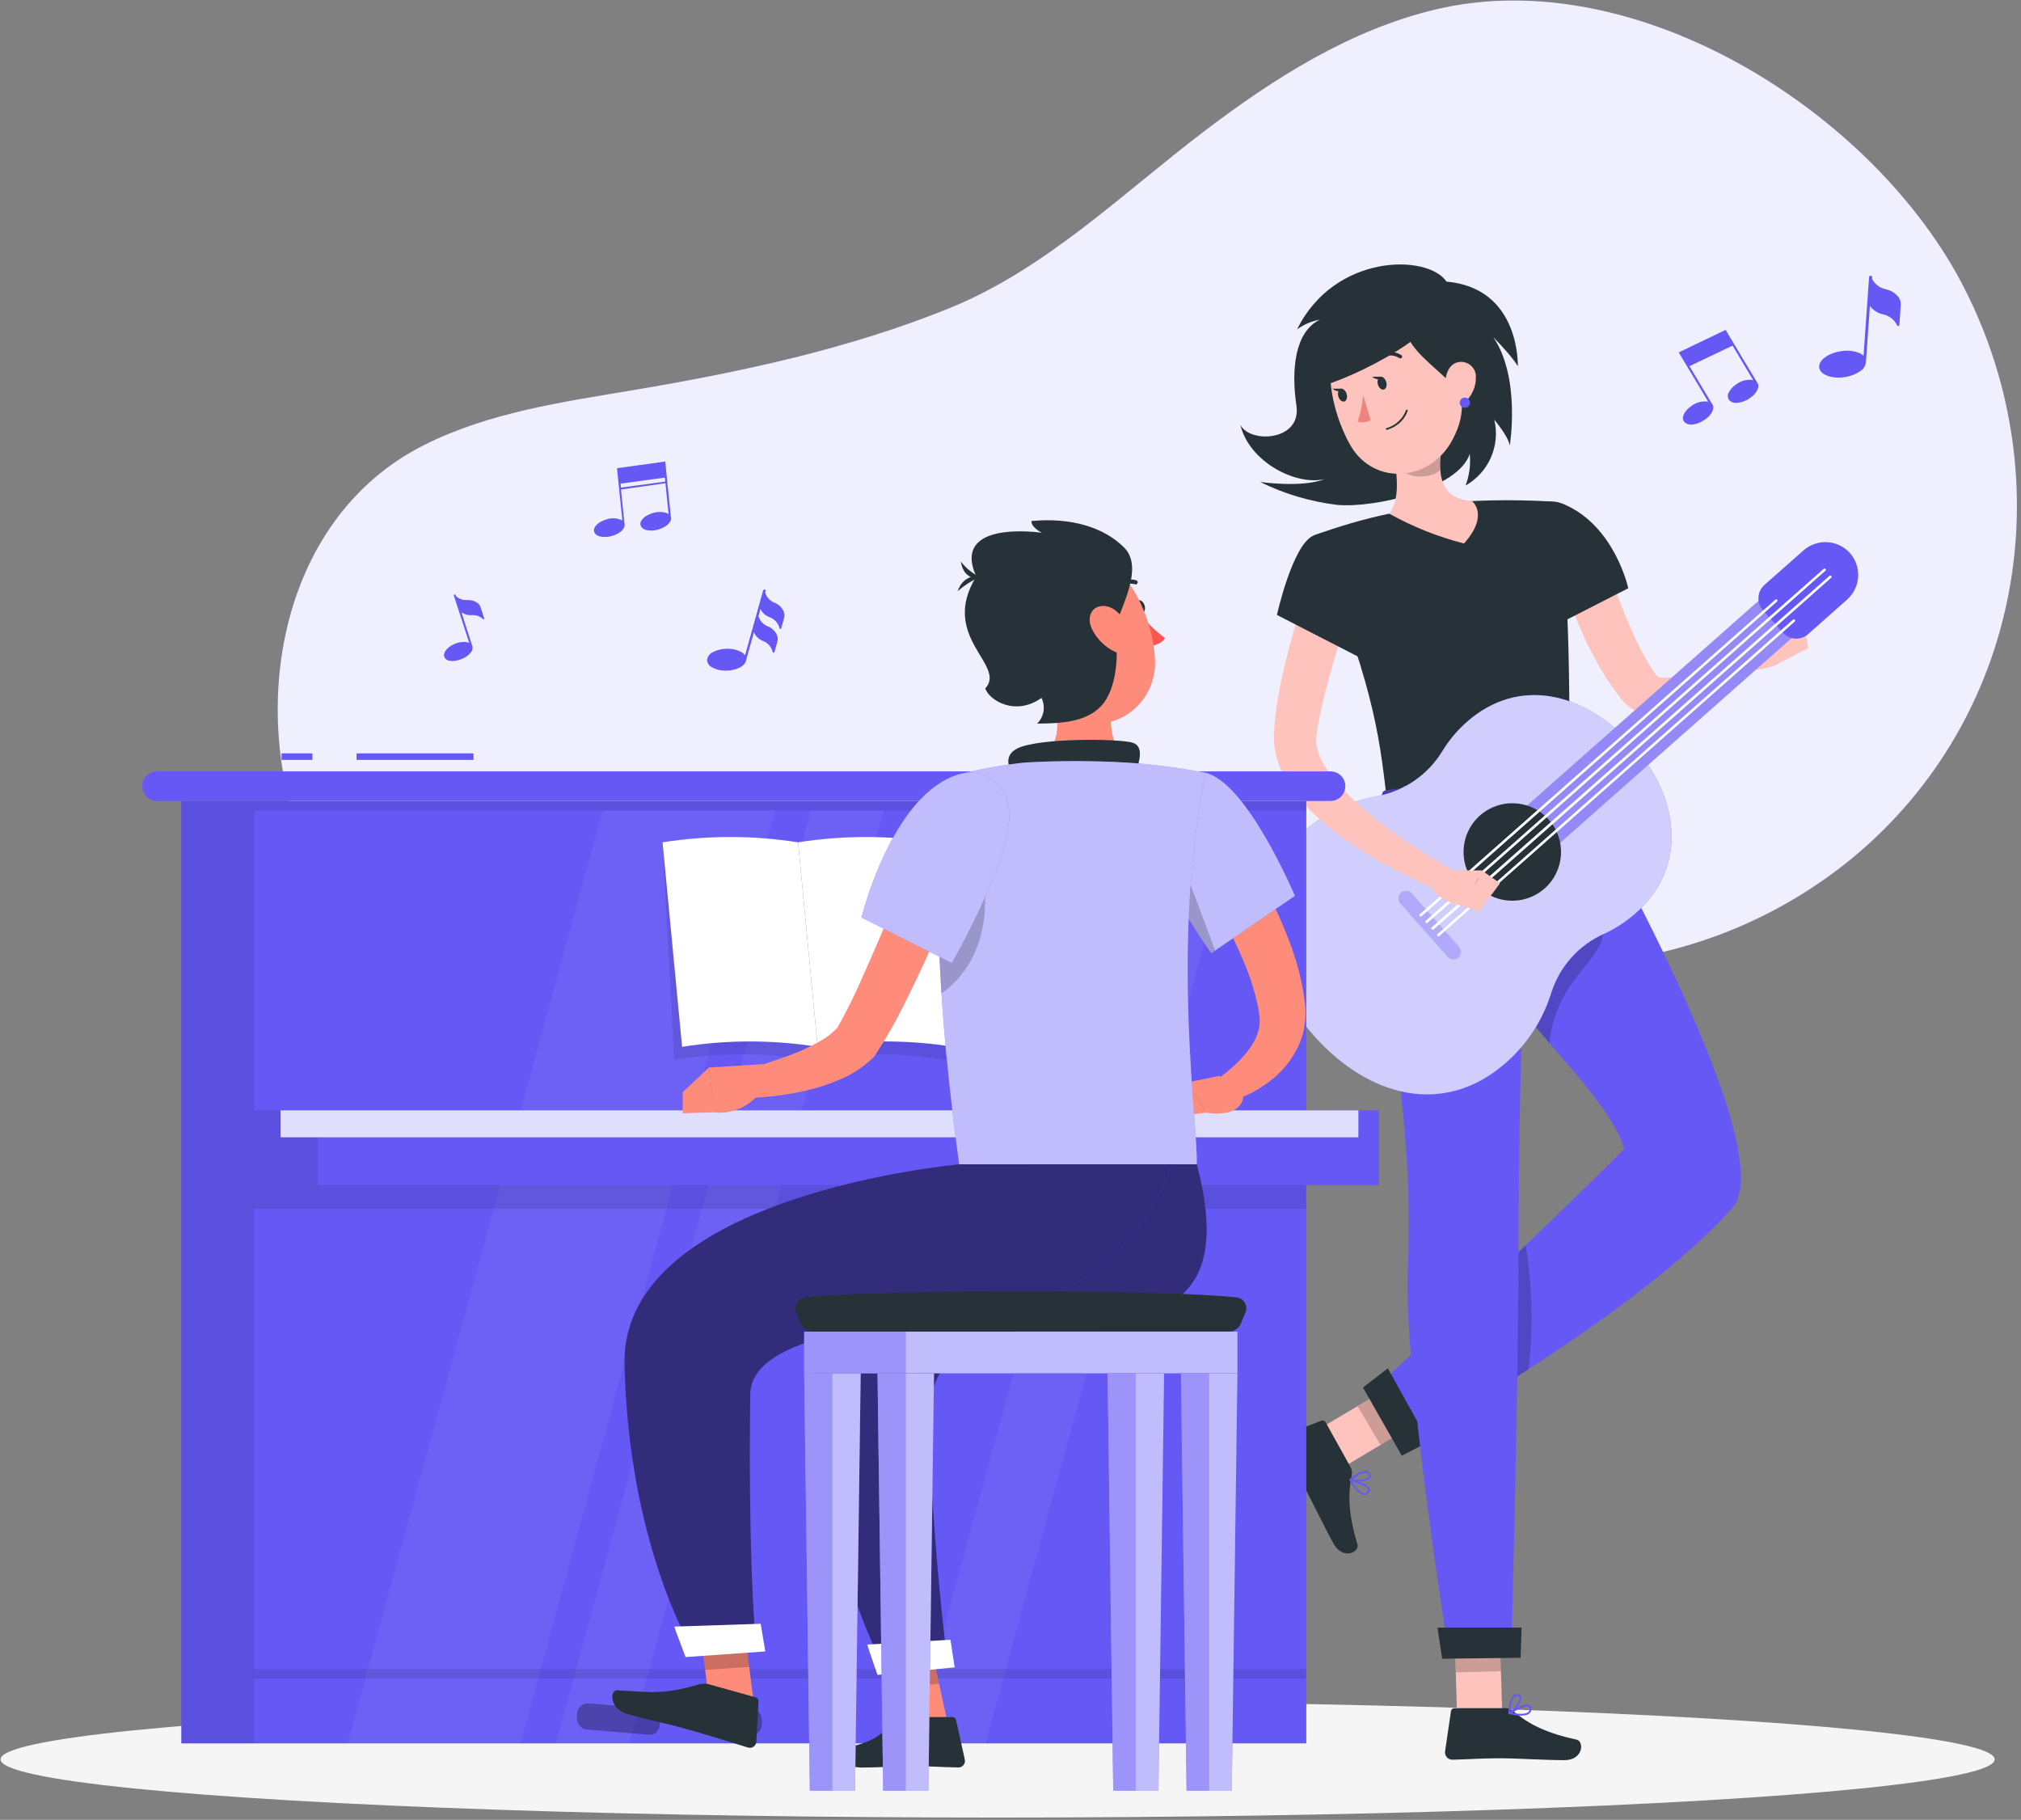 <?xml version="1.0" encoding="UTF-8"?>
<svg width="311px" height="280px" viewBox="0 0 311 280" version="1.1" xmlns="http://www.w3.org/2000/svg" xmlns:xlink="http://www.w3.org/1999/xlink">
    <rect x="0" y="0" width="311" height="280" fill="#808080" stroke="none"/>
    <title>onboard-1</title>
    <g id="High-Fidelity" stroke="none" stroke-width="1" fill="none" fill-rule="evenodd">
        <g id="3.1.0-First-Sign-Up-Screen" transform="translate(-32, -76)" fill-rule="nonzero">
            <g id="Group" transform="translate(32, 76)">
                <g id="freepik--background-simple--inject-40" transform="translate(42.733, 0)">
                    <path d="M46.745,167.684 C28.766,161.925 12.788,149.436 4.954,132.351 C-5.025,110.6 -0.285,79.95 22.49,68.489 C32.453,63.467 43.722,61.869 54.722,60.018 C71.34,57.226 87.911,53.69 103.493,47.363 C118.315,41.304 130.05,29.701 142.656,20.13 C153.395,11.975 165.083,4.564 178.204,1.447 C209.106,-5.885 245.753,17.346 259.515,44.27 C274.748,74.066 268.315,110.529 242.343,131.995 C229.961,142.175 214.543,147.949 198.518,148.408 C178.204,148.93 154.068,138.07 134.767,148.408 C122.422,155.005 113.907,163.096 100.106,167.162 C85.798,171.385 70.533,172.785 55.79,170.025 C52.73,169.429 49.71,168.647 46.745,167.684 Z" id="Path" fill="#6558F5"></path>
                    <path d="M46.745,167.684 C28.766,161.925 12.788,149.436 4.954,132.351 C-5.025,110.6 -0.285,79.95 22.49,68.489 C32.453,63.467 43.722,61.869 54.722,60.018 C71.34,57.226 87.911,53.69 103.493,47.363 C118.315,41.304 130.05,29.701 142.656,20.13 C153.395,11.975 165.083,4.564 178.204,1.447 C209.106,-5.885 245.753,17.346 259.515,44.27 C274.748,74.066 268.315,110.529 242.343,131.995 C229.961,142.175 214.543,147.949 198.518,148.408 C178.204,148.93 154.068,138.07 134.767,148.408 C122.422,155.005 113.907,163.096 100.106,167.162 C85.798,171.385 70.533,172.785 55.79,170.025 C52.73,169.429 49.71,168.647 46.745,167.684 Z" id="Path" fill="#FFFFFF" opacity="0.9"></path>
                </g>
                <g id="freepik--Shadow--inject-40" transform="translate(0, 261.017)" fill="#F5F5F5">
                    <ellipse id="freepik--path--inject-40" cx="153.522" cy="9.681" rx="153.435" ry="8.954"></ellipse>
                </g>
                <g id="freepik--Notes--inject-40" transform="translate(68.056, 41.921)" fill="#6558F5">
                    <path d="M5.342,50.795 C4.889,50.5 4.353,50.361 3.814,50.4 C3.198,50.442 2.59,50.234 2.129,49.823 L2.065,49.633 C2.053,49.599 2.028,49.572 1.995,49.557 C1.962,49.542 1.925,49.541 1.891,49.554 C1.819,49.569 1.771,49.638 1.781,49.712 L4.155,56.997 C3.952,56.909 3.734,56.858 3.514,56.846 C2.948,56.825 2.385,56.933 1.868,57.163 C0.704,57.669 0.024,58.594 0.348,59.219 C0.673,59.844 1.583,59.907 2.58,59.615 C2.747,59.569 2.911,59.51 3.07,59.441 C3.58,59.238 4.029,58.908 4.376,58.484 C4.655,58.2 4.742,57.779 4.598,57.408 L4.598,57.408 L2.96,52.298 C3.423,52.616 3.982,52.767 4.542,52.725 C5.192,52.672 5.833,52.903 6.299,53.358 C6.333,53.378 6.376,53.378 6.41,53.358 L6.41,53.358 C6.45,53.337 6.47,53.291 6.457,53.247 L5.88,51.444 C5.781,51.172 5.591,50.943 5.342,50.795 L5.342,50.795 Z" id="Path"></path>
                    <path d="M224.134,3.844 C223.643,3.202 222.938,2.756 222.147,2.586 C221.239,2.404 220.46,1.823 220.027,1.005 L220.027,0.696 C220.027,0.641 220.004,0.588 219.963,0.55 C219.923,0.513 219.868,0.494 219.813,0.498 C219.693,0.493 219.587,0.578 219.568,0.696 L218.713,12.821 C218.47,12.594 218.181,12.421 217.866,12.315 C217.039,12.038 216.156,11.967 215.294,12.11 C213.3,12.386 211.773,13.502 211.892,14.601 C211.986,15.55 213.268,16.183 214.899,16.183 C215.164,16.18 215.428,16.159 215.69,16.12 C216.567,16.017 217.408,15.708 218.143,15.218 C218.719,14.897 219.08,14.295 219.093,13.636 L219.093,13.636 L219.694,5.141 C220.182,5.808 220.897,6.272 221.704,6.446 C222.661,6.64 223.471,7.273 223.888,8.155 C223.917,8.21 223.977,8.241 224.039,8.234 L224.078,8.234 C224.155,8.221 224.216,8.161 224.229,8.084 L224.434,5.086 C224.488,4.649 224.381,4.208 224.134,3.844 L224.134,3.844 Z" id="Path"></path>
                    <path d="M50.425,53.066 C51.173,53.347 51.729,53.986 51.905,54.766 C51.92,54.815 51.964,54.849 52.015,54.853 L52.015,54.853 C52.08,54.853 52.137,54.812 52.158,54.75 L52.601,53.168 C52.703,52.82 52.675,52.446 52.522,52.116 C52.242,51.519 51.744,51.052 51.129,50.811 C50.425,50.542 49.89,49.955 49.689,49.229 L49.76,48.976 C49.772,48.932 49.763,48.884 49.735,48.847 C49.707,48.809 49.664,48.787 49.618,48.786 C49.517,48.771 49.419,48.827 49.38,48.921 L46.595,58.919 C46.439,58.7 46.236,58.518 46.001,58.389 C45.366,58.057 44.66,57.886 43.944,57.89 C43.203,57.871 42.469,58.026 41.799,58.341 C41.269,58.538 40.875,58.991 40.754,59.544 C40.744,60.075 41.057,60.56 41.546,60.769 C41.969,61.005 42.434,61.158 42.915,61.22 C43.141,61.248 43.368,61.264 43.595,61.268 C45.249,61.268 46.666,60.556 46.761,59.638 L46.761,59.638 L47.956,55.367 C48.233,55.979 48.738,56.459 49.364,56.704 C50.113,56.986 50.669,57.625 50.844,58.405 C50.857,58.452 50.898,58.487 50.947,58.492 L50.987,58.492 C51.05,58.489 51.107,58.449 51.129,58.389 L51.564,56.807 C51.668,56.459 51.643,56.085 51.493,55.755 C51.212,55.159 50.714,54.692 50.1,54.45 C49.396,54.181 48.862,53.594 48.66,52.868 L48.961,51.776 C49.264,52.379 49.788,52.841 50.425,53.066 Z" id="Path"></path>
                    <path d="M35.191,37.673 L35.191,37.673 L34.558,31.52 L34.329,29.226 L34.329,29.092 L26.906,30.112 L26.906,30.238 L27.135,32.532 L27.713,38.164 C26.981,37.779 26.123,37.71 25.339,37.974 C24.057,38.322 23.171,39.168 23.369,39.872 C23.566,40.576 24.468,40.782 25.537,40.663 C25.716,40.638 25.893,40.601 26.067,40.553 C27.349,40.212 28.227,39.382 28.045,38.678 L28.045,38.678 L27.507,33.394 L34.345,32.429 L34.827,37.175 C34.64,37.051 34.43,36.965 34.21,36.922 C33.637,36.809 33.046,36.834 32.485,36.993 C31.195,37.341 30.309,38.188 30.514,38.892 C30.72,39.595 31.606,39.793 32.683,39.682 C32.87,39.649 33.055,39.604 33.237,39.548 C34.487,39.208 35.365,38.369 35.191,37.673 Z M27.499,33.102 L27.436,32.493 L34.257,31.559 L34.321,32.176 L27.499,33.102 Z" id="Shape"></path>
                    <path d="M202.332,16.911 L202.332,16.911 L198.858,11.121 L197.56,8.954 L197.489,8.835 L190.272,12.299 L190.343,12.418 L191.641,14.585 L194.806,19.885 C193.924,19.747 193.022,19.963 192.298,20.486 C191.119,21.277 190.596,22.368 191.127,22.985 C191.657,23.602 192.709,23.507 193.714,22.985 C193.886,22.901 194.053,22.806 194.213,22.701 C195.376,21.949 195.906,20.834 195.4,20.217 L195.4,20.217 L191.926,14.419 L198.557,11.255 L201.723,16.555 C200.837,16.414 199.932,16.631 199.206,17.156 C198.696,17.465 198.278,17.905 197.995,18.429 C197.751,18.807 197.77,19.297 198.043,19.655 C198.398,19.997 198.898,20.142 199.38,20.043 C199.812,19.994 200.233,19.871 200.623,19.679 C200.799,19.598 200.968,19.503 201.129,19.394 C202.308,18.635 202.838,17.528 202.332,16.911 Z" id="Path"></path>
                </g>
                <g id="freepik--character-2--inject-40" transform="translate(190.715, 40.339)">
                    <path d="M12.377,8.851 C8.507,10.733 7.969,16.618 8.784,22.068 C9.599,27.518 1.662,27.937 0.166,25.042 C1.456,30.579 8.554,34.462 13.152,33.371 C9.599,34.755 3.197,33.814 3.197,33.814 C6.915,35.651 10.918,36.843 15.036,37.341 C20.789,37.871 33.672,34.905 35.46,29.495 C35.619,31.144 35.4,32.807 34.819,34.359 C38.382,32.343 40.182,28.216 39.235,24.235 C41.672,27.217 41.609,28.253 41.609,28.253 C41.609,28.253 43.35,17.836 39.077,11.532 C42.353,14.902 42.852,16.025 42.852,16.025 C42.852,16.025 43.303,3.986 31.876,2.99 C29.042,-1.273 14.656,-1.376 8.887,10.338 C9.921,9.582 11.115,9.073 12.377,8.851 Z" id="Path" fill="#263238"></path>
                    <polygon id="Path" fill="#FFC3BD" points="9.449 181.217 13.002 187.181 28.932 177.681 25.379 171.71"></polygon>
                    <path d="M17.101,185.362 L13.287,178.512 C13.154,178.266 12.859,178.157 12.598,178.259 L6.742,180.497 C6.449,180.623 6.223,180.866 6.12,181.168 C6.018,181.47 6.048,181.801 6.204,182.079 C7.573,184.452 8.357,185.512 10.034,188.525 C11.071,190.376 13.081,194.624 14.513,197.186 C15.946,199.749 18.541,198.468 18.177,197.273 C16.539,191.927 16.84,188.945 17.299,186.588 C17.379,186.168 17.309,185.734 17.101,185.362 Z" id="Path" fill="#263238"></path>
                    <polygon id="Path" fill="#000000" opacity="0.2" points="25.379 171.71 28.932 177.681 21.723 181.976 18.193 176.005"></polygon>
                    <path d="M50.757,78.875 C50.757,78.875 84.223,136.195 75.819,145.568 C61.092,161.997 27.396,180.695 27.396,180.695 L20.607,173.576 C20.607,173.576 48.708,147.079 59.256,136.401 C55.038,123.572 30.847,109.619 28.845,82.141 L50.757,78.875 Z" id="Path" fill="#6558F5"></path>
                    <polygon id="Path" fill="#263238" points="24.999 183.629 19.024 173.149 22.854 170.191 29.137 181.51"></polygon>
                    <path d="M19.443,189.672 C19.354,189.688 19.263,189.688 19.174,189.672 C18.304,189.593 17.41,188.233 16.959,187.434 C16.928,187.388 16.928,187.329 16.959,187.284 C16.991,187.239 17.047,187.218 17.101,187.228 C17.378,187.299 19.807,187.924 20.084,188.755 C20.142,188.939 20.1,189.139 19.974,189.285 C19.847,189.471 19.659,189.608 19.443,189.672 L19.443,189.672 Z M17.362,187.608 C18.027,188.707 18.7,189.38 19.198,189.419 C19.425,189.43 19.641,189.322 19.768,189.134 C19.839,189.064 19.863,188.96 19.831,188.866 C19.665,188.359 18.201,187.845 17.362,187.608 Z" id="Shape" fill="#6558F5"></path>
                    <path d="M19.269,187.497 C18.535,187.667 17.772,187.667 17.038,187.497 C16.99,187.482 16.954,187.443 16.943,187.394 C16.925,187.351 16.925,187.303 16.943,187.26 C17.006,187.205 18.478,185.86 19.475,185.963 C19.724,185.975 19.953,186.104 20.092,186.311 C20.267,186.502 20.284,186.789 20.132,186.999 C19.906,187.253 19.603,187.428 19.269,187.497 Z M17.37,187.315 C18.161,187.45 19.633,187.315 19.95,186.864 C20.005,186.793 20.045,186.682 19.95,186.493 C19.854,186.353 19.7,186.265 19.53,186.255 C18.81,186.184 17.797,186.959 17.41,187.315 L17.37,187.315 Z" id="Shape" fill="#6558F5"></path>
                    <path d="M55.814,44.389 C56.811,47.505 57.958,50.772 59.201,53.88 C59.818,55.462 60.491,56.965 61.195,58.428 C61.88,59.865 62.654,61.257 63.514,62.597 L64.028,63.388 C64.085,63.481 64.157,63.564 64.242,63.633 C64.504,63.83 64.823,63.938 65.152,63.941 C66.487,63.943 67.809,63.674 69.037,63.15 C72.079,61.871 74.981,60.281 77.695,58.405 L80.069,61.062 C77.551,63.838 74.614,66.203 71.364,68.07 C69.481,69.173 67.374,69.838 65.199,70.016 C63.767,70.103 62.338,69.797 61.068,69.13 C60.393,68.764 59.779,68.294 59.248,67.738 C59.114,67.603 59.003,67.469 58.876,67.327 C58.75,67.184 58.71,67.121 58.631,67.01 L58.172,66.425 C57.007,64.908 55.967,63.3 55.062,61.616 C54.144,59.986 53.345,58.333 52.609,56.664 C51.873,54.995 51.184,53.311 50.575,51.61 C49.966,49.91 49.388,48.225 48.89,46.39 L55.814,44.389 Z" id="Path" fill="#FFC3BD"></path>
                    <path d="M50.108,37.31 C57.832,40.719 59.85,50.171 59.85,50.171 L48.874,55.779 C48.874,55.779 43.01,47.197 43.619,43.392 C44.26,39.414 45.764,35.388 50.108,37.31 Z" id="Path" fill="#263238"></path>
                    <path d="M76.231,59.369 L80.512,54.837 L83.092,61.695 C83.092,61.695 79.436,63.807 75.819,62.019 L76.231,59.369 Z" id="Path" fill="#FFC3BD"></path>
                    <polygon id="Path" fill="#FFC3BD" points="86.589 53.975 87.555 59.393 83.084 61.655 80.512 54.837"></polygon>
                    <polygon id="Path" fill="#FFC3BD" points="33.624 227.156 40.572 226.942 39.987 208.41 33.039 208.616"></polygon>
                    <path d="M40.968,222.473 L33.126,222.473 C32.845,222.467 32.604,222.67 32.564,222.948 L31.654,229.165 C31.62,229.483 31.723,229.8 31.938,230.037 C32.152,230.274 32.458,230.409 32.778,230.407 C35.508,230.351 36.829,230.193 40.28,230.185 C42.4,230.185 47.093,230.478 50.021,230.478 C52.949,230.478 53.099,227.575 51.881,227.314 C46.405,226.151 43.967,224.443 42.1,222.901 C41.784,222.631 41.384,222.48 40.968,222.473 L40.968,222.473 Z" id="Path" fill="#263238"></path>
                    <polygon id="Path" fill="#000000" opacity="0.2" points="33.039 208.616 39.987 208.41 40.248 216.786 33.308 216.984"></polygon>
                    <path d="M47.908,36.819 C47.908,36.819 51.169,37.397 50.757,78.875 L22.735,83.146 C21.469,71.669 20.409,64.637 11.388,42.079 C15.186,40.669 19.081,39.538 23.044,38.694 C27.235,37.748 31.487,37.1 35.769,36.756 C39.814,36.572 43.865,36.594 47.908,36.819 Z" id="Path" fill="#263238"></path>
                    <path d="M22.158,24.18 C23.582,28.134 25.529,35.53 23.076,38.694 C26.693,40.715 30.558,42.257 34.574,43.281 C38.531,38.836 35.801,36.756 35.801,36.756 C31.053,36.36 30.673,32.959 30.981,29.637 L22.158,24.18 Z" id="Path" fill="#FFC3BD"></path>
                    <path d="M25.727,26.418 L30.95,29.653 C30.863,30.423 30.847,31.198 30.902,31.971 C29.66,33.394 25.363,33.355 24.872,31.551 C24.643,30.658 25.64,26.893 25.727,26.418 Z" id="Path" fill="#000000" opacity="0.2"></path>
                    <path d="M32.73,13.304 C34.313,20.043 35.144,22.859 32.833,27.264 C29.351,33.893 20.718,34.383 17.141,28.261 C13.92,22.724 11.846,12.655 17.528,8.06 C20.073,6.013 23.492,5.418 26.579,6.483 C29.667,7.548 31.99,10.124 32.73,13.304 Z" id="Path" fill="#FFC3BD"></path>
                    <path d="M30.174,6.106 C33.015,10.061 17.402,18.05 11.926,19.236 C10.96,12.624 13.405,6.581 17.829,4.785 C22.253,2.99 28.243,3.441 30.174,6.106 Z" id="Path" fill="#263238"></path>
                    <path d="M25.561,8.701 C24.437,14.838 36.022,17.994 36.236,25.58 C38.333,21.198 38.903,10.836 35.88,8.582 C32.857,6.328 26.352,4.342 25.561,8.701 Z" id="Path" fill="#263238"></path>
                    <path d="M36.402,17.757 C36.403,19.096 35.874,20.382 34.93,21.332 C33.672,22.582 32.176,21.656 31.804,20.019 C31.472,18.54 31.733,16.112 33.34,15.479 C34.062,15.213 34.87,15.33 35.488,15.789 C36.106,16.249 36.449,16.989 36.402,17.757 L36.402,17.757 Z" id="Path" fill="#FFC3BD"></path>
                    <path d="M35.476,21.791 C35.394,22.151 35.074,22.406 34.705,22.406 C34.335,22.406 34.015,22.151 33.933,21.791 C33.861,21.474 33.99,21.145 34.259,20.962 C34.528,20.778 34.881,20.778 35.15,20.962 C35.419,21.145 35.548,21.474 35.476,21.791 Z" id="Path" fill="#6558F5"></path>
                    <path d="M55.656,101.417 L37.36,101.156 C38.151,103.995 38.982,107.049 39.789,110.244 C42.361,113.819 45.099,117.086 47.702,120.123 C48.89,109.153 57.681,106.938 55.656,101.417 Z" id="Path" fill="#000000" opacity="0.2"></path>
                    <path d="M37.367,157.662 C38.159,162.645 38.95,168.016 39.56,173.481 L40.754,172.73 C41.965,171.939 43.223,171.148 44.513,170.357 C45.252,164.01 45.1,157.592 44.062,151.287 L37.367,157.662 Z" id="Path" fill="#000000" opacity="0.2"></path>
                    <path d="M44.656,79.887 C44.656,79.887 42.97,122.338 42.978,149.65 C42.978,171.71 41.902,212.302 41.902,212.302 L32.152,213.654 C32.152,213.654 25.228,170.104 25.909,155.123 C27.594,118.351 15.669,97.027 22.743,83.146 L44.656,79.887 Z" id="Path" fill="#6558F5"></path>
                    <polygon id="Path" fill="#263238" points="43.279 214.73 31.211 214.872 30.491 210.087 43.437 210.087"></polygon>
                    <path d="M22.063,81.564 L21.184,84.261 C21.113,84.475 21.374,84.641 21.699,84.585 L51.089,80.108 C51.343,80.069 51.533,79.911 51.525,79.753 L51.398,77.206 C51.398,77.032 51.145,76.913 50.868,76.96 L22.49,81.287 C22.31,81.3 22.149,81.405 22.063,81.564 L22.063,81.564 Z" id="Path" fill="#6558F5"></path>
                    <path d="M22.063,81.564 L21.184,84.261 C21.113,84.475 21.374,84.641 21.699,84.585 L51.089,80.108 C51.343,80.069 51.533,79.911 51.525,79.753 L51.398,77.206 C51.398,77.032 51.145,76.913 50.868,76.96 L22.49,81.287 C22.31,81.3 22.149,81.405 22.063,81.564 L22.063,81.564 Z" id="Path" fill="#000000" opacity="0.3"></path>
                    <path d="M26.36,84.158 L25.568,84.269 C25.418,84.269 25.292,84.269 25.284,84.134 L25.149,80.828 C25.149,80.725 25.26,80.631 25.41,80.607 L26.202,80.488 C26.36,80.488 26.486,80.528 26.486,80.623 L26.629,83.937 C26.637,84.032 26.51,84.134 26.36,84.158 Z" id="Path" fill="#6558F5"></path>
                    <path d="M48.992,80.678 L48.201,80.797 C48.051,80.797 47.924,80.757 47.924,80.662 L47.782,77.348 C47.782,77.253 47.9,77.158 48.051,77.134 L48.842,77.016 C48.992,77.016 49.119,77.016 49.127,77.15 L49.261,80.464 C49.269,80.583 49.151,80.678 48.992,80.678 Z" id="Path" fill="#6558F5"></path>
                    <path d="M37.676,82.426 L36.885,82.545 C36.734,82.545 36.608,82.505 36.608,82.41 L36.465,79.096 C36.465,79.001 36.576,78.906 36.734,78.882 L37.526,78.764 C37.676,78.764 37.803,78.764 37.803,78.898 L37.945,82.212 C37.985,82.307 37.826,82.41 37.676,82.426 Z" id="Path" fill="#6558F5"></path>
                    <path d="M22.601,18.421 C22.759,18.959 22.601,19.481 22.253,19.592 C21.905,19.703 21.461,19.347 21.319,18.801 C21.176,18.255 21.319,17.741 21.667,17.631 C22.015,17.52 22.435,17.884 22.601,18.421 Z" id="Path" fill="#263238"></path>
                    <path d="M16.508,20.264 C16.674,20.802 16.508,21.324 16.167,21.435 C15.827,21.546 15.376,21.19 15.233,20.644 C15.091,20.098 15.233,19.584 15.574,19.473 C15.914,19.363 16.341,19.727 16.508,20.264 Z" id="Path" fill="#263238"></path>
                    <path d="M15.74,19.466 L14.331,19.466 C14.331,19.466 15.305,20.296 15.74,19.466 Z" id="Path" fill="#263238"></path>
                    <path d="M19.048,20.478 C18.952,21.858 18.667,23.217 18.201,24.52 C18.876,24.745 19.616,24.664 20.227,24.298 L19.048,20.478 Z" id="Path" fill="#ED847E"></path>
                    <path d="M23.693,25.398 C24.727,24.866 25.519,23.961 25.909,22.867 C25.918,22.832 25.914,22.795 25.896,22.764 C25.878,22.733 25.849,22.71 25.814,22.701 C25.78,22.688 25.743,22.691 25.711,22.707 C25.68,22.724 25.657,22.753 25.648,22.788 C25.139,24.126 24.027,25.144 22.648,25.532 C22.602,25.546 22.566,25.584 22.555,25.632 C22.544,25.679 22.559,25.729 22.595,25.762 C22.63,25.796 22.681,25.807 22.728,25.793 C23.061,25.691 23.384,25.559 23.693,25.398 Z" id="Path" fill="#263238"></path>
                    <path d="M24.904,14.775 C24.949,14.752 24.988,14.716 25.015,14.672 C25.093,14.541 25.051,14.371 24.92,14.293 C24.031,13.739 22.93,13.645 21.96,14.04 C21.826,14.107 21.77,14.268 21.833,14.403 C21.901,14.541 22.065,14.6 22.205,14.538 C23.004,14.215 23.91,14.301 24.635,14.767 C24.718,14.813 24.818,14.816 24.904,14.775 Z" id="Path" fill="#263238"></path>
                    <path d="M13.508,18.319 C13.55,18.296 13.585,18.263 13.611,18.224 C14.057,17.489 14.828,17.013 15.685,16.942 C15.837,16.942 15.962,16.818 15.962,16.666 C15.962,16.513 15.837,16.389 15.685,16.389 C14.641,16.458 13.696,17.03 13.152,17.923 C13.111,17.984 13.096,18.058 13.111,18.13 C13.126,18.201 13.169,18.264 13.231,18.303 C13.312,18.363 13.421,18.369 13.508,18.319 Z" id="Path" fill="#263238"></path>
                    <path d="M56.186,103.307 C57.942,102.496 59.568,101.43 61.013,100.144 C69.235,92.867 67.668,81.904 60.15,73.907 C52.917,66.211 42.97,63.72 35.001,70.744 C33.55,72.026 32.297,73.516 31.282,75.165 C29.078,78.831 25.408,81.377 21.2,82.157 C16.336,83.033 11.869,85.413 8.428,88.959 C0.301,97.296 2.691,107.768 9.797,116.991 C18.241,127.969 30.878,132.154 41.079,123.129 C44.346,120.249 46.748,116.52 48.019,112.356 C49.321,108.311 52.294,105.017 56.186,103.307 L56.186,103.307 Z" id="Path" fill="#6558F5"></path>
                    <path d="M56.186,103.307 C57.942,102.496 59.568,101.43 61.013,100.144 C69.235,92.867 67.668,81.904 60.15,73.907 C52.917,66.211 42.97,63.72 35.001,70.744 C33.55,72.026 32.297,73.516 31.282,75.165 C29.078,78.831 25.408,81.377 21.2,82.157 C16.336,83.033 11.869,85.413 8.428,88.959 C0.301,97.296 2.691,107.768 9.797,116.991 C18.241,127.969 30.878,132.154 41.079,123.129 C44.346,120.249 46.748,116.52 48.019,112.356 C49.321,108.311 52.294,105.017 56.186,103.307 L56.186,103.307 Z" id="Path" fill="#FFFFFF" opacity="0.7"></path>
                    <polygon id="Rectangle" fill="#6558F5" transform="translate(63.216, 71.971) rotate(48.5) translate(-63.216, -71.971) " points="59.399 40.61 67.049 40.608 67.034 103.332 59.384 103.334"></polygon>
                    <polygon id="Rectangle" fill="#FFFFFF" opacity="0.3" transform="translate(63.216, 71.971) rotate(48.5) translate(-63.216, -71.971) " points="59.399 40.61 67.049 40.608 67.034 103.332 59.384 103.334"></polygon>
                    <path d="M46.974,96.363 C44.702,98.372 41.442,98.816 38.714,97.486 C35.987,96.156 34.33,93.315 34.516,90.288 C34.701,87.261 36.693,84.643 39.562,83.657 C42.432,82.67 45.613,83.508 47.623,85.78 C50.368,88.881 50.077,93.619 46.974,96.363 L46.974,96.363 Z" id="Path" fill="#263238"></path>
                    <path d="M83.669,57.028 L80.559,53.524 C79.569,52.389 79.674,50.669 80.797,49.664 L86.819,44.341 C88.92,42.493 92.119,42.687 93.981,44.776 L93.981,44.776 C95.803,46.87 95.61,50.038 93.545,51.895 L87.523,57.226 C86.402,58.23 84.681,58.142 83.669,57.028 Z" id="Path" fill="#6558F5"></path>
                    <path d="M32.058,106.89 L24.761,98.656 C24.555,98.424 24.451,98.119 24.47,97.809 C24.489,97.499 24.631,97.209 24.864,97.003 L24.864,97.003 C25.349,96.577 26.086,96.62 26.518,97.098 L33.806,105.34 C34.013,105.572 34.119,105.876 34.102,106.186 C34.084,106.496 33.943,106.787 33.711,106.993 L33.711,106.993 C33.479,107.199 33.173,107.304 32.863,107.284 C32.553,107.265 32.263,107.123 32.058,106.89 Z" id="Path" fill="#6558F5" opacity="0.3"></path>
                    <path d="M28.829,101.686 C28.773,101.684 28.721,101.658 28.686,101.615 C28.611,101.538 28.611,101.415 28.686,101.338 L89.905,47.197 C89.955,47.138 90.035,47.115 90.109,47.136 C90.183,47.156 90.238,47.218 90.25,47.294 C90.262,47.37 90.23,47.446 90.166,47.489 L28.963,101.638 C28.925,101.669 28.878,101.686 28.829,101.686 L28.829,101.686 Z" id="Path" fill="#FFFFFF"></path>
                    <path d="M27.927,100.658 C27.87,100.66 27.814,100.637 27.776,100.594 C27.738,100.558 27.716,100.508 27.716,100.456 C27.716,100.403 27.738,100.353 27.776,100.318 L82.474,51.934 C82.51,51.896 82.56,51.875 82.613,51.875 C82.665,51.875 82.715,51.896 82.751,51.934 C82.827,52.011 82.827,52.134 82.751,52.211 L28.061,100.61 C28.023,100.641 27.976,100.658 27.927,100.658 L27.927,100.658 Z" id="Path" fill="#FFFFFF"></path>
                    <path d="M29.739,102.706 C29.682,102.706 29.628,102.683 29.589,102.643 C29.512,102.563 29.512,102.438 29.589,102.358 L90.831,48.249 C90.913,48.193 91.024,48.206 91.09,48.28 C91.156,48.354 91.157,48.466 91.092,48.541 L29.865,102.69 C29.827,102.711 29.782,102.716 29.739,102.706 Z" id="Path" fill="#FFFFFF"></path>
                    <path d="M30.641,103.727 C30.586,103.729 30.533,103.706 30.499,103.663 C30.458,103.629 30.435,103.578 30.435,103.525 C30.435,103.472 30.458,103.421 30.499,103.386 L85.197,55.003 C85.274,54.928 85.397,54.928 85.474,55.003 C85.512,55.041 85.534,55.092 85.534,55.146 C85.534,55.199 85.512,55.251 85.474,55.288 L30.776,103.663 C30.74,103.7 30.692,103.722 30.641,103.727 Z" id="Path" fill="#FFFFFF"></path>
                    <path d="M17.647,51.365 C16.943,53.572 16.199,55.85 15.518,58.096 C14.838,60.342 14.141,62.612 13.556,64.859 C12.97,67.105 12.424,69.367 12.052,71.511 C11.957,72.056 11.918,72.555 11.846,73.093 C11.807,73.455 11.807,73.821 11.846,74.184 C11.98,75.03 12.247,75.85 12.638,76.612 C13.641,78.454 14.913,80.136 16.413,81.603 C18.026,83.212 19.739,84.718 21.541,86.112 C23.361,87.544 25.292,88.88 27.262,90.169 C29.232,91.459 31.266,92.708 33.268,93.855 L31.773,97.098 C27.163,95.268 22.738,93.003 18.557,90.336 C16.403,88.981 14.36,87.458 12.448,85.78 C10.372,84.01 8.592,81.919 7.178,79.586 C6.38,78.25 5.818,76.786 5.516,75.26 C5.361,74.434 5.297,73.593 5.326,72.753 C5.365,72.08 5.381,71.376 5.452,70.728 C5.714,68.2 6.132,65.69 6.703,63.214 C7.805,58.412 9.187,53.68 10.841,49.04 L17.647,51.365 Z" id="Path" fill="#FFC3BD"></path>
                    <path d="M31.124,93.579 L37.36,93.579 L34.645,99.115 C34.645,99.115 30.586,98.53 29.422,95.88 L31.124,93.579 Z" id="Path" fill="#FFC3BD"></path>
                    <polygon id="Path" fill="#FFC3BD" points="40.113 95.564 36.814 99.977 34.645 99.107 37.36 93.602"></polygon>
                    <path d="M11.388,42.079 C8.167,43.487 5.785,54.276 5.785,54.276 L18.446,60.777 C18.446,60.777 21.113,50.898 19.697,46.603 C18.462,42.957 15.487,40.284 11.388,42.079 Z" id="Path" fill="#263238"></path>
                    <path d="M44.838,223.051 C44.791,223.131 44.732,223.203 44.664,223.264 C44.023,223.858 42.416,223.589 41.498,223.383 C41.445,223.371 41.404,223.327 41.395,223.272 C41.38,223.218 41.403,223.16 41.451,223.13 C41.688,222.972 43.825,221.611 44.616,221.967 C44.793,222.048 44.914,222.217 44.933,222.41 C44.97,222.628 44.937,222.853 44.838,223.051 Z M41.91,223.185 C43.168,223.438 44.118,223.399 44.482,223.067 C44.643,222.905 44.709,222.672 44.656,222.45 C44.655,222.35 44.596,222.261 44.505,222.22 C44.015,222.031 42.654,222.758 41.941,223.217 L41.91,223.185 Z" id="Shape" fill="#6558F5"></path>
                    <path d="M43.113,221.746 C42.745,222.402 42.234,222.968 41.617,223.399 C41.575,223.423 41.524,223.423 41.482,223.399 C41.441,223.373 41.414,223.329 41.411,223.28 C41.411,223.193 41.411,221.192 42.163,220.536 C42.345,220.364 42.595,220.283 42.844,220.314 C43.103,220.317 43.325,220.502 43.374,220.757 C43.399,221.106 43.307,221.454 43.113,221.746 Z M41.696,223.011 C42.337,222.513 43.216,221.334 43.105,220.805 C43.105,220.718 43.041,220.615 42.812,220.591 C42.645,220.565 42.476,220.618 42.353,220.733 C41.839,221.192 41.72,222.458 41.696,223.051 L41.696,223.011 Z" id="Shape" fill="#6558F5"></path>
                    <path d="M21.825,17.623 L20.425,17.623 C20.425,17.623 21.366,18.453 21.825,17.623 Z" id="Path" fill="#263238"></path>
                </g>
                <g id="freepik--Piano--inject-40" transform="translate(21.366, 115.48)">
                    <rect id="Rectangle" fill="#6558F5" x="6.537" y="7.759" width="173.115" height="144.999"></rect>
                    <polygon id="Path" fill="#FFFFFF" opacity="0.05" points="97.929 9.207 71.364 9.207 32.16 152.758 58.734 152.758"></polygon>
                    <polygon id="Path" fill="#FFFFFF" opacity="0.05" points="114.627 9.207 103.382 9.207 64.178 152.758 75.423 152.758"></polygon>
                    <polygon id="Path" fill="#FFFFFF" opacity="0.05" points="169.507 9.207 158.254 9.207 119.05 152.758 130.303 152.758"></polygon>
                    <rect id="Rectangle" fill="#6558F5" x="17.718" y="55.359" width="173.115" height="11.501"></rect>
                    <rect id="Rectangle" fill="#000000" opacity="0.1" x="17.718" y="66.868" width="161.934" height="3.631"></rect>
                    <polygon id="Path" fill="#000000" opacity="0.1" points="21.802 55.359 17.718 55.359 17.718 66.868 27.515 66.868 27.515 59.504 21.802 59.504"></polygon>
                    <rect id="Rectangle" fill="#FFFFFF" opacity="0.8" x="21.802" y="55.359" width="165.867" height="4.145"></rect>
                    <rect id="Rectangle" fill="#6558F5" x="33.498" y="0.435" width="18.003" height="1"></rect>
                    <rect id="Rectangle" fill="#6558F5" x="21.96" y="0.435" width="4.748" height="1"></rect>
                    <path d="M183.379,7.759 L2.809,7.759 C1.551,7.759 0.53,6.739 0.53,5.481 L0.53,5.481 C0.53,4.223 1.551,3.203 2.809,3.203 L183.379,3.203 C184.638,3.203 185.658,4.223 185.658,5.481 L185.658,5.481 C185.658,6.086 185.418,6.665 184.991,7.092 C184.563,7.519 183.984,7.759 183.379,7.759 L183.379,7.759 Z" id="Path" fill="#6558F5"></path>
                    <rect id="Rectangle" fill="#000000" opacity="0.1" x="6.537" y="7.759" width="11.182" height="144.999"></rect>
                    <rect id="Rectangle" fill="#000000" opacity="0.1" transform="translate(98.677, 8.483) rotate(180) translate(-98.677, -8.483) " x="17.71" y="7.759" width="161.934" height="1.447"></rect>
                    <rect id="Rectangle" fill="#000000" opacity="0.1" transform="translate(98.677, 142.06) rotate(180) translate(-98.677, -142.06) " x="17.71" y="141.337" width="161.934" height="1.447"></rect>
                    <g id="Group" opacity="0.1" transform="translate(79.926, 12.655)" fill="#000000">
                        <path d="M0.665,1.519 C7.569,0.356 14.62,0.356 21.525,1.519 C22.137,12.666 22.741,23.808 23.337,34.945 C16.432,33.782 9.382,33.782 2.477,34.945 C1.881,23.776 1.277,12.634 0.665,1.519 Z" id="Path"></path>
                        <path d="M42.385,1.519 C35.48,0.356 28.429,0.356 21.525,1.519 C22.137,12.666 22.741,23.808 23.337,34.945 C30.242,33.782 37.292,33.782 44.197,34.945 C43.595,23.776 42.991,12.634 42.385,1.519 Z" id="Path"></path>
                    </g>
                    <path d="M80.591,14.119 C87.501,13.027 94.54,13.027 101.451,14.119 C102.459,24.607 103.461,35.095 104.458,45.583 C97.548,44.484 90.508,44.484 83.598,45.583 C82.601,35.095 81.599,24.607 80.591,14.119 Z" id="Path" fill="#FFFFFF"></path>
                    <path d="M122.311,14.119 C115.4,13.027 108.361,13.027 101.451,14.119 C102.459,24.607 103.461,35.095 104.458,45.583 C111.37,44.483 118.413,44.483 125.326,45.583 L122.311,14.119 Z" id="Path" fill="#FFFFFF"></path>
                    <path d="M78.684,151.429 L69.014,150.638 C68.127,150.588 67.434,149.857 67.431,148.969 L67.431,148.266 C67.432,147.8 67.627,147.356 67.969,147.04 C68.312,146.725 68.771,146.567 69.235,146.605 L78.818,147.395 C79.61,147.459 80.203,148.345 80.203,149.42 L80.203,149.42 C80.243,150.575 79.531,151.501 78.684,151.429 Z" id="Path" fill="#000000" opacity="0.3"></path>
                    <path d="M94.392,151.429 L84.714,150.638 C83.828,150.588 83.134,149.857 83.131,148.969 L83.131,148.266 C83.132,147.8 83.327,147.356 83.67,147.04 C84.012,146.725 84.471,146.567 84.935,146.605 L94.519,147.395 C95.31,147.459 95.904,148.345 95.904,149.42 L95.904,149.42 C95.943,150.575 95.231,151.501 94.392,151.429 Z" id="Path" fill="#000000" opacity="0.3"></path>
                </g>
                <g id="freepik--character-1--inject-40" transform="translate(94.17, 79.887)">
                    <path d="M92.73,44.46 C94.076,46.224 95.207,47.908 96.363,49.688 C97.518,51.468 98.586,53.24 99.607,55.09 C101.717,58.808 103.484,62.711 104.885,66.749 C105.599,68.862 106.128,71.032 106.468,73.235 C106.563,73.797 106.618,74.382 106.682,74.959 C106.737,75.641 106.737,76.326 106.682,77.008 C106.574,78.403 106.223,79.768 105.645,81.042 C104.564,83.337 102.903,85.31 100.826,86.768 C99.893,87.447 98.9,88.037 97.858,88.532 C96.827,89.035 95.755,89.448 94.653,89.766 L93.15,86.151 C96.07,84.127 98.863,81.263 99.48,78.661 C99.651,78.046 99.716,77.407 99.67,76.771 C99.647,76.442 99.605,76.114 99.544,75.79 C99.465,75.363 99.409,74.944 99.306,74.508 C98.913,72.731 98.383,70.985 97.724,69.288 C96.302,65.736 94.608,62.298 92.659,59.006 C91.678,57.324 90.66,55.66 89.604,54.015 C88.56,52.393 87.412,50.724 86.352,49.229 L92.73,44.46 Z" id="Path" fill="#FF8B7B"></path>
                    <path d="M93.474,85.645 L88.504,86.658 L91.44,91.308 C91.44,91.308 96.592,92.266 97.13,88.999 L93.474,85.645 Z" id="Path" fill="#FF8B7B"></path>
                    <polygon id="Path" fill="#FF8B7B" points="83.187 89.497 85.751 92.005 91.44 91.308 88.504 86.658"></polygon>
                    <path d="M80.718,13.628 C80.876,14.158 81.287,14.498 81.628,14.419 C81.968,14.34 82.126,13.81 81.968,13.28 C81.81,12.75 81.406,12.402 81.058,12.489 C80.71,12.576 80.567,13.098 80.718,13.628 Z" id="Path" fill="#263238"></path>
                    <path d="M81.24,14.514 C82.351,15.943 83.653,17.212 85.11,18.287 C84.437,19.434 82.735,19.513 82.735,19.513 L81.24,14.514 Z" id="Path" fill="#FF5652"></path>
                    <path d="M77.972,10.591 C78.037,10.583 78.1,10.558 78.154,10.52 C78.788,9.988 79.639,9.794 80.441,9.998 C80.554,10.054 80.689,10.039 80.788,9.96 C80.886,9.881 80.93,9.752 80.899,9.629 C80.869,9.507 80.77,9.413 80.646,9.389 C79.641,9.105 78.56,9.336 77.758,10.006 C77.641,10.091 77.595,10.243 77.645,10.379 C77.694,10.514 77.827,10.601 77.972,10.591 L77.972,10.591 Z" id="Path" fill="#263238"></path>
                    <path d="M77.552,19.972 C76.571,24.971 75.59,34.13 79.095,37.468 C79.095,37.468 77.726,42.538 68.428,42.538 C58.204,42.538 63.545,37.468 63.545,37.468 C69.124,36.139 68.974,32.002 68.008,28.119 L77.552,19.972 Z" id="Path" fill="#FF8B7B"></path>
                    <path d="M80.559,39.145 C81.192,37.207 81.873,34.984 80.172,34.399 C78.296,33.75 65.824,33.608 62.445,35.237 C59.066,36.867 62.651,40.545 62.651,40.545 L80.559,39.145 Z" id="Path" fill="#263238"></path>
                    <path d="M55.054,51.484 C54.065,54.141 53.005,56.712 51.944,59.314 C50.884,61.916 49.736,64.471 48.589,67.042 C47.441,69.612 46.215,72.167 44.941,74.698 C43.644,77.334 42.188,79.888 40.58,82.347 L40.367,82.663 L40.216,82.821 C38.697,84.292 36.911,85.459 34.954,86.262 C33.238,86.986 31.461,87.555 29.644,87.963 C27.903,88.351 26.14,88.636 24.366,88.817 C22.607,88.996 20.839,89.075 19.072,89.054 L18.7,85.155 C20.219,84.751 21.865,84.364 23.376,83.842 C24.888,83.32 26.447,82.845 27.903,82.26 C29.319,81.715 30.692,81.065 32.01,80.314 C33.124,79.699 34.122,78.897 34.962,77.941 L34.59,78.416 C35.89,76.133 37.073,73.786 38.135,71.384 C39.254,68.911 40.351,66.409 41.427,63.878 C42.495,61.347 43.524,58.792 44.592,56.245 L47.695,48.597 L55.054,51.484 Z" id="Path" fill="#FF8B7B"></path>
                    <path d="M91.337,39.018 C97.747,40.481 105.099,57.954 105.099,57.954 L92.224,66.773 C89.021,62.183 86.179,57.352 83.725,52.322 C79.926,44.294 84.785,37.515 91.337,39.018 Z" id="Path" fill="#6558F5"></path>
                    <path d="M91.337,39.018 C97.747,40.481 105.099,57.954 105.099,57.954 L92.224,66.773 C89.021,62.183 86.179,57.352 83.725,52.322 C79.926,44.294 84.785,37.515 91.337,39.018 Z" id="Path" fill="#FFFFFF" opacity="0.6"></path>
                    <path d="M86.748,50.155 L92.833,66.354 L92.224,66.773 C92.224,66.773 89.596,63.079 86.748,58.072 L86.748,50.155 Z" id="Path" fill="#000000" opacity="0.2"></path>
                    <path d="M53.02,39.366 C53.02,39.366 46.547,48.391 53.424,99.258 L90,99.258 C90.253,93.642 85.925,65.46 91.337,39.018 C87.295,38.228 83.206,37.7 79.095,37.436 C73.916,37.139 68.724,37.139 63.545,37.436 C59.992,37.807 56.474,38.452 53.02,39.366 L53.02,39.366 Z" id="Path" fill="#6558F5"></path>
                    <path d="M53.02,39.366 C53.02,39.366 46.547,48.391 53.424,99.258 L90,99.258 C90.253,93.642 85.925,65.46 91.337,39.018 C87.295,38.228 83.206,37.7 79.095,37.436 C73.916,37.139 68.724,37.139 63.545,37.436 C59.992,37.807 56.474,38.452 53.02,39.366 L53.02,39.366 Z" id="Path" fill="#FFFFFF" opacity="0.6"></path>
                    <path d="M57.08,54.078 L50.259,60.327 C50.259,63.941 50.401,68.141 50.71,72.982 C59.866,66.377 56.977,54.22 57.08,54.078 Z" id="Path" fill="#000000" opacity="0.2"></path>
                    <path d="M60.934,43.875 C62.706,50.202 52.308,68.284 52.308,68.284 L38.404,61.284 C38.404,61.284 40.691,51.792 45.811,45.045 C51.651,37.365 58.995,37.033 60.934,43.875 Z" id="Path" fill="#6558F5"></path>
                    <path d="M60.934,43.875 C62.706,50.202 52.308,68.284 52.308,68.284 L38.404,61.284 C38.404,61.284 40.691,51.792 45.811,45.045 C51.651,37.365 58.995,37.033 60.934,43.875 Z" id="Path" fill="#FFFFFF" opacity="0.6"></path>
                    <path d="M23.234,83.842 L14.933,84.364 L15.724,91.269 C18.586,91.578 21.385,90.285 23.005,87.907 L23.234,83.842 Z" id="Path" fill="#FF8B7B"></path>
                    <polygon id="Path" fill="#FF8B7B" points="10.889 88.16 10.889 91.403 15.748 91.253 14.933 84.348"></polygon>
                    <polygon id="Path" fill="#FF8B7B" points="52.007 186.849 45.17 186.849 41.736 171.021 48.573 171.021"></polygon>
                    <path d="M44.687,184.294 L52.364,184.294 C52.644,184.294 52.886,184.488 52.949,184.76 L54.302,190.843 C54.365,191.143 54.288,191.455 54.092,191.69 C53.896,191.926 53.604,192.06 53.297,192.053 C50.615,192.006 49.341,191.855 45.938,191.855 C43.857,191.855 41.19,192.069 38.317,192.069 C35.445,192.069 35.073,189.229 36.244,188.976 C41.514,187.821 41.886,186.232 43.572,184.713 C43.881,184.443 44.277,184.294 44.687,184.294 Z" id="Path" fill="#263238"></path>
                    <g id="Group" opacity="0.2" transform="translate(41.15, 170.847)" fill="#000000">
                        <polygon id="Path" points="7.423 0.174 0.586 0.174 2.493 8.946 9.203 8.337"></polygon>
                    </g>
                    <path d="M62.754,17.733 C65.081,24.108 66.117,27.96 70.39,30.318 C76.808,33.869 83.946,28.514 83.574,21.577 C83.234,15.329 79.491,5.956 72.361,5.26 C69.17,4.933 66.037,6.28 64.08,8.821 C62.123,11.361 61.621,14.734 62.754,17.733 L62.754,17.733 Z" id="Path" fill="#FF8B7B"></path>
                    <path d="M75.305,28.72 C77.679,26.197 78.114,20.518 77.323,17.014 C78.114,13.85 81.984,7.522 78.818,4.358 C75.653,1.194 70.588,-0.293 64.574,0.277 C64.424,1.202 66.157,2.088 66.157,2.088 C66.157,2.088 52.071,-0.04 56.059,8.811 C50.306,18.176 60.807,22.424 57.444,26.038 C58.03,27.802 62.01,30.389 66.101,27.494 C66.751,28.819 66.48,30.412 65.429,31.449 C69.196,31.409 72.923,31.235 75.305,28.72 Z" id="Path" fill="#263238"></path>
                    <path d="M57.278,8.629 C57.278,8.629 54.112,8.163 53.21,11.073 C54.403,10.014 55.782,9.185 57.278,8.629 Z" id="Path" fill="#263238"></path>
                    <path d="M56.803,8.985 C56.803,8.985 54.199,9.737 53.685,6.51 C54.51,7.574 55.579,8.423 56.803,8.985 Z" id="Path" fill="#263238"></path>
                    <path d="M73.88,16.934 C74.634,18.443 75.867,19.658 77.386,20.391 C79.388,21.34 80.441,19.806 79.918,17.852 C79.451,16.096 77.845,13.494 75.811,13.351 C73.777,13.209 72.986,15.107 73.88,16.934 Z" id="Path" fill="#FF8B7B"></path>
                    <path d="M64.384,99.258 C64.384,99.258 32.627,110.734 31.654,126 C29.929,154.055 41.388,175.712 41.388,175.712 L51.675,175.712 C51.675,175.712 50.092,166.11 48.7,140.696 C46.943,108.757 101.174,141.44 90,99.258 L64.384,99.258 Z" id="Path" fill="#6558F5"></path>
                    <path d="M64.384,99.258 C64.384,99.258 32.627,110.734 31.654,126 C29.929,154.055 41.388,175.712 41.388,175.712 L51.675,175.712 C51.675,175.712 50.092,166.11 48.7,140.696 C46.943,108.757 101.174,141.44 90,99.258 L64.384,99.258 Z" id="Path" fill="#000000" opacity="0.5"></path>
                    <path d="M39.283,173.141 C39.235,173.141 40.865,177.816 40.865,177.816 L52.735,176.653 L52.094,172.406 L39.283,173.141 Z" id="Path" fill="#FFFFFF"></path>
                    <polygon id="Path" fill="#FF8B7B" points="22.094 184.246 15.257 184.246 13.255 168.419 20.092 168.419"></polygon>
                    <path d="M14.925,179.255 L22.118,181.264 C22.388,181.336 22.57,181.587 22.553,181.866 L22.221,188.082 C22.207,188.387 22.053,188.669 21.805,188.846 C21.556,189.023 21.24,189.077 20.947,188.992 C18.359,188.201 14.656,187.031 11.395,186.121 C7.581,185.053 6.79,185.061 2.319,183.811 C-0.388,183.06 -0.372,180.118 0.823,180.181 C6.291,180.497 7.945,180.829 13.192,179.327 C13.752,179.145 14.351,179.121 14.925,179.255 Z" id="Path" fill="#263238"></path>
                    <polygon id="Path" fill="#000000" opacity="0.2" points="13.255 168.419 14.347 177.041 21.129 176.582 20.1 168.419"></polygon>
                    <path d="M53.424,99.258 C53.424,99.258 1.377,103.869 1.939,129.994 C2.524,157.164 11.965,173.11 11.965,173.11 L22.158,173.11 C22.158,173.11 20.939,161.395 21.279,134.645 C21.382,126.633 37.581,123.983 53.408,123.05 C67.075,122.259 79.871,114.452 85.181,101.836 L86.265,99.258 L53.424,99.258 Z" id="Path" fill="#6558F5"></path>
                    <path d="M53.424,99.258 C53.424,99.258 1.377,103.869 1.939,129.994 C2.524,157.164 11.965,173.11 11.965,173.11 L22.158,173.11 C22.158,173.11 20.939,161.395 21.279,134.645 C21.382,126.633 37.581,123.983 53.408,123.05 C67.075,122.259 79.871,114.452 85.181,101.836 L86.265,99.258 L53.424,99.258 Z" id="Path" fill="#000000" opacity="0.5"></path>
                    <path d="M9.591,170.381 C9.544,170.381 11.332,175.071 11.332,175.071 L23.598,174.201 L22.886,169.946 L9.591,170.381 Z" id="Path" fill="#FFFFFF"></path>
                </g>
                <g id="freepik--Chair--inject-40" transform="translate(121.868, 198.531)">
                    <rect id="Rectangle" fill="#6558F5" x="1.883" y="6.351" width="66.671" height="6.415"></rect>
                    <rect id="Rectangle" fill="#FFFFFF" opacity="0.6" x="1.883" y="6.351" width="66.671" height="6.415"></rect>
                    <rect id="Rectangle" fill="#6558F5" opacity="0.4" x="1.883" y="6.351" width="15.637" height="6.415"></rect>
                    <polygon id="Path" fill="#6558F5" points="20.994 76.984 14.039 76.984 13.168 12.766 21.865 12.766"></polygon>
                    <polygon id="Path" fill="#FFFFFF" opacity="0.6" points="20.994 76.984 14.039 76.984 13.168 12.766 21.865 12.766"></polygon>
                    <polygon id="Path" fill="#6558F5" opacity="0.4" points="17.52 76.984 14.039 76.984 13.168 12.766 17.52 12.766"></polygon>
                    <polygon id="Path" fill="#6558F5" points="9.71 76.984 2.754 76.984 1.883 12.766 10.58 12.766"></polygon>
                    <polygon id="Path" fill="#FFFFFF" opacity="0.6" points="9.71 76.984 2.754 76.984 1.883 12.766 10.58 12.766"></polygon>
                    <polygon id="Path" fill="#6558F5" opacity="0.4" points="6.228 76.984 2.754 76.984 1.883 12.766 6.228 12.766"></polygon>
                    <polygon id="Path" fill="#6558F5" points="67.684 76.984 60.728 76.984 59.858 12.766 68.555 12.766"></polygon>
                    <polygon id="Path" fill="#FFFFFF" opacity="0.6" points="67.684 76.984 60.728 76.984 59.858 12.766 68.555 12.766"></polygon>
                    <polygon id="Path" fill="#6558F5" opacity="0.4" points="64.202 76.984 60.728 76.984 59.858 12.766 64.202 12.766"></polygon>
                    <polygon id="Path" fill="#6558F5" points="56.399 76.984 49.443 76.984 48.573 12.766 57.27 12.766"></polygon>
                    <polygon id="Path" fill="#FFFFFF" opacity="0.6" points="56.399 76.984 49.443 76.984 48.573 12.766 57.27 12.766"></polygon>
                    <polygon id="Path" fill="#6558F5" opacity="0.4" points="52.917 76.984 49.443 76.984 48.573 12.766 52.917 12.766"></polygon>
                    <path d="M68.428,1.092 C57.025,-0.174 13.413,-0.174 2.01,1.092 C1.486,1.15 1.02,1.452 0.753,1.907 C0.487,2.362 0.451,2.916 0.657,3.401 L1.377,5.149 C1.689,5.86 2.389,6.321 3.165,6.328 L67.265,6.328 C68.054,6.33 68.767,5.855 69.069,5.125 L69.797,3.377 C69.994,2.892 69.951,2.343 69.682,1.894 C69.413,1.445 68.949,1.148 68.428,1.092 L68.428,1.092 Z" id="Path" fill="#263238"></path>
                </g>
            </g>
        </g>
    </g>
</svg>
